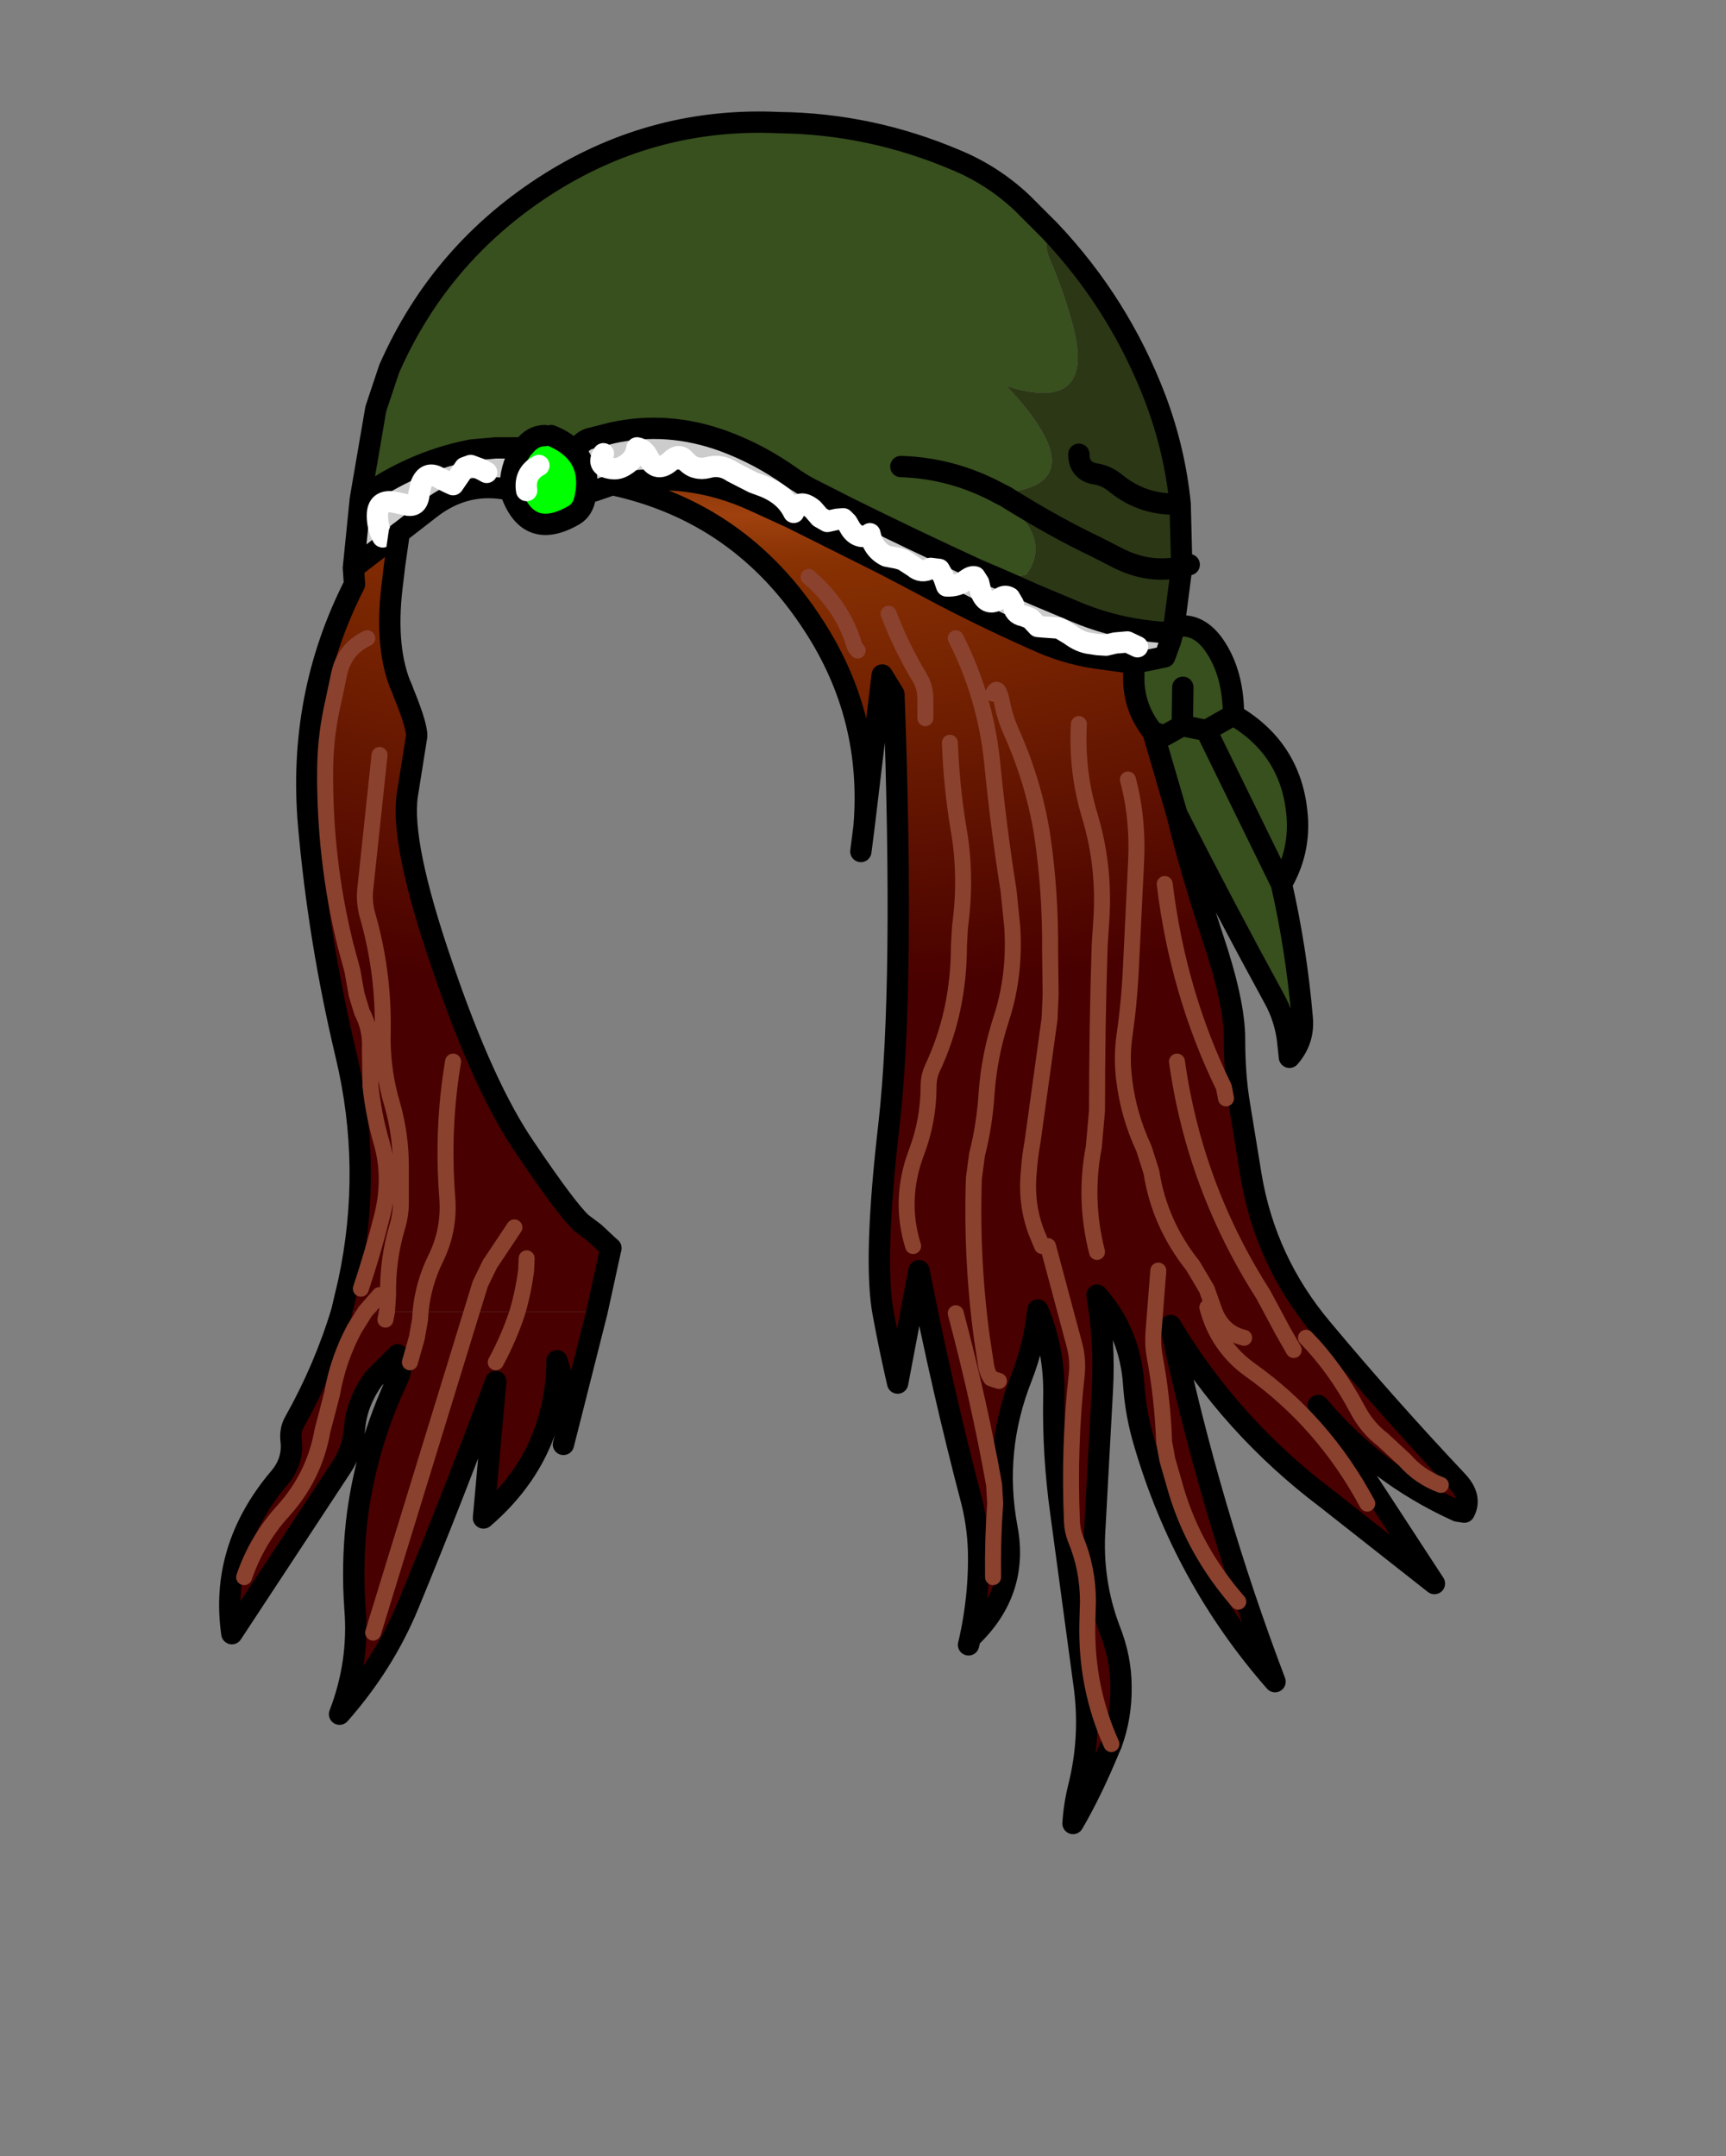<svg xmlns:xlink="http://www.w3.org/1999/xlink" xmlns="http://www.w3.org/2000/svg" height="202.2px" width="161.9px">
  <rect width="100%" height="100%" fill="#808080" stroke="none"/>
  <g transform="matrix(1.0, 0.0, 0.0, 1.0, 74.15, 81.7)">
    <g data-characterId="1399" height="160.55" transform="matrix(1.0, 0.0, 0.0, 1.0, -53.1, -70.75)" width="117.05" xlink:href="#shape0"><g id="shape0" transform="matrix(1.0, 0.0, 0.0, 1.0, 53.1, 70.75)">
      <path d="M24.3 -60.1 Q23.7 -58.85 24.3 -57.45 25.6 -54.45 26.45 -51.3 28.75 -42.9 20.4 -45.45 L20.35 -45.4 21.4 -44.25 Q28.4 -36.1 19.65 -35.45 L19.65 -35.4 20.15 -35.15 20.55 -34.9 20.45 -34.75 21.8 -33.1 Q24.0 -30.35 22.1 -27.8 L19.6 -27.4 17.6 -28.25 Q11.4 -31.1 5.45 -34.05 L2.3 -35.65 Q1.15 -36.2 0.1 -36.95 -2.9 -39.1 -6.3 -40.35 -11.55 -42.25 -16.75 -41.1 L-18.9 -40.55 Q-19.8 -40.25 -20.1 -39.25 -20.95 -40.25 -22.45 -40.85 L-23.05 -40.85 Q-24.15 -40.85 -24.95 -39.85 L-25.1 -39.7 -27.65 -39.7 -29.9 -39.5 Q-34.15 -38.7 -38.1 -36.4 L-40.35 -34.9 -38.9 -43.35 -37.65 -47.1 Q-32.8 -58.15 -22.5 -64.6 -12.65 -70.75 -1.05 -70.2 7.5 -70.1 15.5 -66.7 19.0 -65.25 21.75 -62.65 L24.3 -60.1 M10.35 -37.95 Q15.25 -37.8 19.65 -35.4 15.25 -37.8 10.35 -37.95 M36.0 -23.15 L36.8 -23.0 Q38.75 -23.0 40.15 -20.55 41.55 -18.1 41.55 -14.65 47.2 -11.35 47.55 -4.8 47.7 -1.6 46.05 1.2 47.45 7.35 48.0 13.75 48.2 15.85 46.8 17.45 L46.6 15.6 Q46.3 13.65 45.4 12.0 40.7 3.4 36.25 -5.35 L34.0 -13.05 Q32.3 -15.15 32.2 -17.8 L32.2 -19.5 35.1 -20.1 35.65 -21.6 35.85 -22.35 36.0 -23.15 M36.75 -13.65 L39.0 -13.2 46.05 1.2 39.0 -13.2 36.75 -13.65 35.05 -12.7 34.0 -13.05 35.05 -12.7 36.75 -13.65 36.8 -17.25 36.75 -13.65 M39.0 -13.2 L41.55 -14.65 39.0 -13.2" fill="#384f1e" fill-rule="evenodd" stroke="none"/>
      <path d="M-25.1 -39.7 L-24.95 -39.85 Q-24.15 -40.85 -23.05 -40.85 L-22.45 -40.85 Q-20.95 -40.25 -20.1 -39.25 -18.9 -37.85 -19.15 -35.7 L-19.25 -35.1 Q-19.45 -33.9 -20.3 -33.4 -24.7 -30.85 -26.3 -35.75 -26.3 -37.85 -25.35 -39.35 L-25.1 -39.7 M-23.6 -38.05 Q-25.0 -37.3 -24.75 -35.7 -25.0 -37.3 -23.6 -38.05" fill="#00ff00" fill-rule="evenodd" stroke="none"/>
      <path d="M-40.35 -34.9 L-38.1 -36.4 Q-34.15 -38.7 -29.9 -39.5 L-27.65 -39.7 -25.1 -39.7 -25.35 -39.35 Q-26.3 -37.85 -26.3 -35.75 -30.4 -36.65 -33.8 -34.0 L-36.7 -31.75 -41.0 -28.45 -40.35 -34.9 M-20.1 -39.25 Q-19.8 -40.25 -18.9 -40.55 L-16.75 -41.1 Q-11.55 -42.25 -6.3 -40.35 -2.9 -39.1 0.1 -36.95 1.15 -36.2 2.3 -35.65 L5.45 -34.05 Q11.4 -31.1 17.6 -28.25 L19.6 -27.4 23.0 -25.9 27.05 -24.2 Q31.1 -22.55 35.75 -22.35 L35.65 -21.6 35.1 -20.1 32.2 -19.5 29.3 -19.9 Q26.35 -20.25 23.65 -21.4 18.85 -23.5 14.25 -25.9 L10.85 -27.7 8.65 -28.85 0.05 -33.15 -3.45 -34.75 Q-9.9 -37.7 -16.7 -36.25 L-18.45 -35.65 -19.15 -35.7 Q-18.9 -37.85 -20.1 -39.25 M32.55 -21.05 L31.6 -21.5 30.45 -21.4 29.6 -21.2 28.8 -21.25 28.15 -21.35 Q27.2 -21.45 26.2 -22.2 L25.2 -22.8 23.8 -22.9 23.2 -22.95 22.5 -23.7 21.85 -23.95 Q20.95 -24.1 20.9 -25.05 L20.55 -25.65 Q20.15 -25.9 19.75 -25.65 18.45 -24.65 17.85 -26.2 L17.65 -27.05 17.3 -27.6 Q17.0 -27.7 16.45 -27.3 15.7 -26.7 14.65 -26.75 L14.35 -27.6 13.95 -28.3 13.15 -28.4 Q12.3 -27.9 11.55 -28.55 L10.55 -29.2 10.05 -29.35 9.0 -29.55 Q7.75 -30.15 7.45 -31.65 7.05 -31.35 6.65 -31.4 6.05 -31.5 5.65 -32.1 L5.3 -32.7 4.95 -33.05 4.35 -33.0 3.45 -32.8 2.75 -33.2 2.1 -33.95 Q0.75 -35.05 0.3 -33.65 -0.5 -35.3 -2.55 -36.1 L-3.5 -36.45 -5.45 -37.45 Q-6.55 -38.2 -7.75 -37.85 -8.35 -37.7 -8.85 -37.85 -9.35 -37.95 -9.85 -38.5 -10.45 -39.25 -11.2 -38.5 -12.55 -37.25 -13.35 -38.8 -13.75 -39.6 -14.4 -39.7 -14.55 -38.65 -15.55 -38.05 -16.1 -37.7 -16.65 -37.75 -18.3 -37.9 -17.55 -39.15 -18.3 -37.9 -16.65 -37.75 -16.1 -37.7 -15.55 -38.05 -14.55 -38.65 -14.4 -39.7 -13.75 -39.6 -13.35 -38.8 -12.55 -37.25 -11.2 -38.5 -10.45 -39.25 -9.85 -38.5 -9.35 -37.95 -8.85 -37.85 -8.35 -37.7 -7.75 -37.85 -6.55 -38.2 -5.45 -37.45 L-3.5 -36.45 -2.55 -36.1 Q-0.5 -35.3 0.3 -33.65 0.75 -35.05 2.1 -33.95 L2.75 -33.2 3.45 -32.8 4.35 -33.0 4.95 -33.05 5.3 -32.7 5.65 -32.1 Q6.05 -31.5 6.65 -31.4 7.05 -31.35 7.45 -31.65 7.75 -30.15 9.0 -29.55 L10.05 -29.35 10.55 -29.2 11.55 -28.55 Q12.3 -27.9 13.15 -28.4 L13.95 -28.3 14.35 -27.6 14.65 -26.75 Q15.7 -26.7 16.45 -27.3 17.0 -27.7 17.3 -27.6 L17.65 -27.05 17.85 -26.2 Q18.45 -24.65 19.75 -25.65 20.15 -25.9 20.55 -25.65 L20.9 -25.05 Q20.95 -24.1 21.85 -23.95 L22.5 -23.7 23.2 -22.95 23.8 -22.9 25.2 -22.8 26.2 -22.2 Q27.2 -21.45 28.15 -21.35 L28.8 -21.25 29.6 -21.2 30.45 -21.4 31.6 -21.5 32.55 -21.05 M-28.5 -37.4 L-29.05 -37.7 -30.0 -38.05 -30.55 -37.85 -31.65 -36.25 Q-32.35 -36.55 -33.05 -36.95 -34.15 -37.55 -34.65 -36.3 L-34.85 -35.4 Q-34.95 -34.0 -36.2 -34.4 L-37.15 -34.6 Q-38.75 -34.9 -38.75 -33.35 -38.75 -32.25 -38.25 -31.35 -38.75 -32.25 -38.75 -33.35 -38.75 -34.9 -37.15 -34.6 L-36.2 -34.4 Q-34.95 -34.0 -34.85 -35.4 L-34.65 -36.3 Q-34.15 -37.55 -33.05 -36.95 -32.35 -36.55 -31.65 -36.25 L-30.55 -37.85 -30.0 -38.05 -29.05 -37.7 -28.5 -37.4" fill="#cccccc" fill-rule="evenodd" stroke="none"/>
      <path d="M19.65 -35.4 L19.65 -35.45 Q28.4 -36.1 21.4 -44.25 L20.35 -45.4 20.4 -45.45 Q28.75 -42.9 26.45 -51.3 25.6 -54.45 24.3 -57.45 23.7 -58.85 24.3 -60.1 30.85 -53.2 34.25 -44.25 36.05 -39.45 36.55 -34.45 L36.7 -28.55 36.0 -23.15 35.85 -22.35 35.75 -22.35 Q31.1 -22.55 27.05 -24.2 L23.0 -25.9 19.6 -27.4 22.1 -27.8 Q24.0 -30.35 21.8 -33.1 L20.45 -34.75 20.55 -34.9 20.15 -35.15 19.65 -35.4 M20.55 -34.9 Q24.9 -32.2 28.7 -30.4 L30.55 -29.45 Q33.6 -27.85 36.7 -28.55 33.6 -27.85 30.55 -29.45 L28.7 -30.4 Q24.9 -32.2 20.55 -34.9 M27.05 -39.1 Q27.05 -37.5 28.65 -37.25 29.65 -37.1 30.55 -36.35 33.15 -34.25 36.55 -34.45 33.15 -34.25 30.55 -36.35 29.65 -37.1 28.65 -37.25 27.05 -37.5 27.05 -39.1" fill="#2b3715" fill-rule="evenodd" stroke="none"/>
      <path d="M36.25 -5.35 Q37.5 -0.2 39.55 6.05 41.65 12.25 41.65 15.7 41.65 19.1 42.1 21.8 L43.2 28.55 Q44.55 36.6 49.85 42.9 55.95 50.2 62.55 57.2 63.95 58.7 63.2 60.1 L62.55 60.0 Q54.85 56.5 49.5 50.1 L60.4 66.8 50.3 58.85 Q41.35 52.1 35.65 42.6 39.3 59.8 45.45 76.0 36.9 66.25 33.2 53.65 32.4 51.0 32.2 48.25 31.9 43.3 28.75 39.75 29.5 44.15 29.25 48.7 L28.55 61.55 Q28.2 66.55 29.95 71.15 31.0 73.8 31.0 76.45 31.05 79.25 30.1 81.85 L29.9 82.3 Q28.25 86.3 26.5 89.3 26.6 87.6 27.05 85.8 28.15 81.35 27.6 76.75 L25.35 60.1 Q24.6 54.7 24.7 49.3 24.8 44.95 23.2 41.15 22.85 44.45 21.7 47.4 18.95 54.3 20.3 61.55 21.45 67.55 16.85 71.9 17.65 68.2 17.65 64.45 17.65 61.7 17.0 59.1 14.2 48.45 12.05 37.45 L10.05 48.0 Q9.3 44.75 8.7 41.5 7.75 36.55 9.25 23.65 10.7 10.7 9.7 -16.6 L8.6 -18.4 6.9 -4.2 Q7.75 -14.45 2.2 -23.0 -4.65 -33.65 -16.7 -36.25 -9.9 -37.7 -3.45 -34.75 L0.05 -33.15 8.65 -28.85 10.85 -27.7 14.25 -25.9 Q18.85 -23.5 23.65 -21.4 26.35 -20.25 29.3 -19.9 L32.2 -19.5 32.2 -17.8 Q32.3 -15.15 34.0 -13.05 L36.25 -5.35 M6.3 -20.7 Q6.05 -20.95 5.95 -21.3 4.85 -24.9 1.7 -27.6 4.85 -24.9 5.95 -21.3 6.05 -20.95 6.3 -20.7 M12.65 -14.35 L12.65 -16.1 Q12.65 -17.25 12.15 -18.1 10.4 -21.0 9.2 -24.15 10.4 -21.0 12.15 -18.1 12.65 -17.25 12.65 -16.1 L12.65 -14.35 M23.6 35.15 L23.1 33.95 Q22.05 31.25 22.35 28.2 22.45 26.75 22.7 25.4 L24.3 13.85 24.4 11.55 24.35 7.5 Q24.4 1.9 23.6 -3.45 22.8 -8.45 20.65 -13.2 20.15 -14.35 19.9 -15.55 19.5 -17.75 19.0 -16.65 19.5 -17.75 19.9 -15.55 20.15 -14.35 20.65 -13.2 22.8 -8.45 23.6 -3.45 24.4 1.9 24.35 7.5 L24.4 11.55 24.3 13.85 22.7 25.4 Q22.45 26.75 22.35 28.2 22.05 31.25 23.1 33.95 L23.6 35.15 M19.55 47.8 L18.8 47.55 Q18.4 46.95 18.3 46.05 L17.95 43.75 Q16.95 36.4 17.2 28.8 L17.5 26.55 Q18.2 23.85 18.4 20.75 18.65 17.3 19.75 13.9 21.1 9.8 20.8 5.2 L20.45 1.8 Q19.5 -4.2 18.9 -10.35 18.25 -16.45 15.5 -21.85 18.25 -16.45 18.9 -10.35 19.5 -4.2 20.45 1.8 L20.8 5.2 Q21.1 9.8 19.75 13.9 18.65 17.3 18.4 20.75 18.2 23.85 17.5 26.55 L17.2 28.8 Q16.95 36.4 17.95 43.75 L18.3 46.05 Q18.4 46.95 18.8 47.55 L19.55 47.8 M14.95 -12.05 Q15.1 -8.0 15.75 -4.05 16.55 0.4 15.9 5.2 L15.8 6.95 Q15.8 13.2 13.3 18.5 12.95 19.3 12.95 20.15 12.95 23.4 11.8 26.4 10.15 30.8 11.5 35.15 10.15 30.8 11.8 26.4 12.95 23.4 12.95 20.15 12.95 19.3 13.3 18.5 15.8 13.2 15.8 6.95 L15.9 5.2 Q16.55 0.4 15.75 -4.05 15.1 -8.0 14.95 -12.05 M42.55 43.75 Q40.4 43.25 39.65 40.9 L39.05 39.2 37.75 37.0 Q34.6 33.05 33.85 28.2 L33.15 26.0 Q31.7 22.9 31.3 19.55 31.05 17.55 31.3 15.6 31.8 12.2 31.95 8.65 L32.4 -0.55 Q32.65 -4.85 31.65 -8.6 32.65 -4.85 32.4 -0.55 L31.95 8.65 Q31.8 12.2 31.3 15.6 31.05 17.55 31.3 19.55 31.7 22.9 33.15 26.0 L33.85 28.2 Q34.6 33.05 37.75 37.0 L39.05 39.2 39.65 40.9 Q40.4 43.25 42.55 43.75 M27.05 -13.8 Q26.8 -9.35 28.1 -5.1 29.5 -0.4 29.15 4.65 L29.0 6.95 Q28.75 14.7 28.75 22.45 L28.45 25.85 Q27.5 30.8 28.75 35.7 27.5 30.8 28.45 25.85 L28.75 22.45 Q28.75 14.7 29.0 6.95 L29.15 4.65 Q29.5 -0.4 28.1 -5.1 26.8 -9.35 27.05 -13.8 M39.1 40.9 Q40.05 44.55 43.1 46.75 50.0 51.65 54.1 59.3 50.0 51.65 43.1 46.75 40.05 44.55 39.1 40.9 M61.0 57.55 Q59.0 56.8 57.6 55.2 L55.55 53.3 Q54.1 52.2 53.2 50.5 51.1 46.55 48.35 43.75 51.1 46.55 53.2 50.5 54.1 52.2 55.55 53.3 L57.6 55.2 Q59.0 56.8 61.0 57.55 M15.5 41.45 Q17.7 49.7 19.1 57.55 L19.2 59.3 Q18.95 62.7 19.0 66.2 18.95 62.7 19.2 59.3 L19.1 57.55 Q17.7 49.7 15.5 41.45 M34.5 37.45 L34.05 43.2 Q33.95 44.35 34.15 45.45 34.9 49.45 35.05 53.55 L35.35 55.2 36.2 58.15 Q37.9 63.8 42.0 68.5 37.9 63.8 36.2 58.15 L35.35 55.2 35.05 53.55 Q34.9 49.45 34.15 45.45 33.95 44.35 34.05 43.2 L34.5 37.45 M24.15 35.15 L26.6 44.3 Q27.0 45.7 26.85 47.2 26.1 53.85 26.4 61.05 26.45 61.9 26.75 62.65 27.9 65.4 27.9 68.5 L27.85 70.25 Q27.65 76.4 30.1 81.85 27.65 76.4 27.85 70.25 L27.9 68.5 Q27.9 65.4 26.75 62.65 26.45 61.9 26.4 61.05 26.1 53.85 26.85 47.2 27.0 45.7 26.6 44.3 L24.15 35.15 M47.2 44.9 L46.2 43.15 44.35 39.7 Q37.9 29.6 36.25 17.85 37.9 29.6 44.35 39.7 L46.2 43.15 47.2 44.9 M40.85 21.3 L40.65 20.25 Q36.35 11.45 35.1 1.2 36.35 11.45 40.65 20.25 L40.85 21.3 M-42.1 41.3 L-41.45 38.55 Q-39.15 27.85 -41.7 17.2 -44.25 6.5 -45.2 -4.3 -46.25 -16.4 -40.9 -26.9 L-40.9 -26.95 -41.0 -28.45 -36.7 -31.75 -37.15 -28.6 -37.3 -27.3 Q-38.1 -21.4 -36.65 -17.6 L-36.45 -17.15 -36.3 -16.75 Q-34.85 -13.2 -35.1 -12.45 L-35.95 -7.1 Q-36.6 -2.55 -32.65 8.9 -28.75 20.35 -24.85 26.0 -21.0 31.7 -19.6 33.0 L-18.4 33.9 -16.85 35.35 -18.15 41.3 -25.6 41.3 Q-25.05 39.4 -24.8 37.45 L-24.75 36.3 -24.8 37.45 Q-25.05 39.4 -25.6 41.3 L-29.9 41.3 -34.7 41.3 -37.85 41.3 -37.75 39.75 Q-37.8 36.4 -36.9 33.4 -36.55 32.25 -36.55 31.1 L-36.55 27.65 Q-36.55 24.7 -37.35 21.9 -38.35 18.55 -38.25 15.0 -38.15 9.4 -39.7 4.05 -40.0 2.9 -39.9 1.8 L-38.55 -10.9 -39.9 1.8 Q-40.0 2.9 -39.7 4.05 -38.15 9.4 -38.25 15.0 -38.35 18.55 -37.35 21.9 -36.55 24.7 -36.55 27.65 L-36.55 31.1 Q-36.55 32.25 -36.9 33.4 -37.8 36.4 -37.75 39.75 L-37.85 41.3 -39.9 41.3 -42.1 41.3 M-40.3 39.15 Q-39.15 35.7 -38.3 32.3 -37.4 28.65 -38.4 25.3 -39.1 22.85 -39.4 20.15 L-39.45 16.7 Q-39.35 14.8 -40.2 13.2 L-40.7 11.55 -41.1 9.3 -41.75 6.9 Q-43.75 -1.2 -43.65 -9.75 -43.6 -12.95 -42.85 -16.05 L-42.35 -18.45 Q-41.85 -20.85 -39.7 -21.85 -41.85 -20.85 -42.35 -18.45 L-42.85 -16.05 Q-43.6 -12.95 -43.65 -9.75 -43.75 -1.2 -41.75 6.9 L-41.1 9.3 -40.7 11.55 -40.2 13.2 Q-39.35 14.8 -39.45 16.7 L-39.4 20.15 Q-39.1 22.85 -38.4 25.3 -37.4 28.65 -38.3 32.3 -39.15 35.7 -40.3 39.15 M-38.55 39.75 L-39.9 41.3 -38.55 39.75 M-25.9 33.4 L-28.2 36.85 -29.1 38.7 -29.9 41.3 -29.1 38.7 -28.2 36.85 -25.9 33.4 M-31.65 17.85 Q-32.7 24.05 -32.2 30.55 -31.95 33.65 -33.3 36.35 -34.45 38.7 -34.7 41.3 -34.45 38.7 -33.3 36.35 -31.95 33.65 -32.2 30.55 -32.7 24.05 -31.65 17.85" fill="url(#gradient0)" fill-rule="evenodd" stroke="none"/>
      <path d="M-42.1 41.3 L-39.9 41.3 -37.85 41.3 -34.7 41.3 -34.75 42.05 -35.05 43.75 -35.7 46.05 -35.05 43.75 -34.75 42.05 -34.7 41.3 -29.9 41.3 -25.6 41.3 Q-26.4 43.75 -27.65 46.05 -26.4 43.75 -25.6 41.3 L-18.15 41.3 -20.5 50.6 -21.9 45.9 Q-21.9 49.05 -22.9 52.1 -24.5 56.95 -28.8 60.65 L-27.65 47.85 Q-31.5 58.25 -35.85 68.8 -38.15 74.35 -42.3 79.05 -40.45 74.25 -40.85 69.2 -41.15 65.05 -40.7 61.0 -39.9 54.1 -36.8 47.5 -36.3 46.4 -36.85 45.35 L-39.1 47.6 Q-40.7 49.8 -40.9 52.3 -41.05 54.25 -42.1 55.85 L-52.4 71.5 Q-53.55 63.55 -48.0 56.95 -46.6 55.35 -46.85 53.35 -46.95 52.35 -46.5 51.6 -43.7 46.6 -42.1 41.3 M-38.0 42.05 L-37.85 41.3 -38.0 42.05 M-51.25 66.2 Q-50.05 62.7 -47.6 60.0 -44.65 56.75 -43.9 52.45 L-43.4 50.55 -43.0 49.0 Q-42.45 45.8 -40.9 42.9 L-39.9 41.3 -40.9 42.9 Q-42.45 45.8 -43.0 49.0 L-43.4 50.55 -43.9 52.45 Q-44.65 56.75 -47.6 60.0 -50.05 62.7 -51.25 66.2 M-39.15 71.4 L-29.9 41.3 -39.15 71.4" fill="url(#gradient1)" fill-rule="evenodd" stroke="none"/>
      <path d="M24.3 -60.1 L21.75 -62.65 Q19.0 -65.25 15.5 -66.7 7.5 -70.1 -1.05 -70.2 -12.65 -70.75 -22.5 -64.6 -32.8 -58.15 -37.65 -47.1 L-38.9 -43.35 -40.35 -34.9 -38.1 -36.4 Q-34.15 -38.7 -29.9 -39.5 L-27.65 -39.7 -25.1 -39.7 -24.95 -39.85 Q-24.15 -40.85 -23.05 -40.85 M-22.45 -40.85 Q-20.95 -40.25 -20.1 -39.25 -19.8 -40.25 -18.9 -40.55 L-16.75 -41.1 Q-11.55 -42.25 -6.3 -40.35 -2.9 -39.1 0.1 -36.95 1.15 -36.2 2.3 -35.65 L5.45 -34.05 Q11.4 -31.1 17.6 -28.25 L19.6 -27.4 23.0 -25.9 27.05 -24.2 Q31.1 -22.55 35.75 -22.35 L35.85 -22.35 36.0 -23.15 36.7 -28.55 Q33.6 -27.85 30.55 -29.45 L28.7 -30.4 Q24.9 -32.2 20.55 -34.9 L20.15 -35.15 19.65 -35.4 Q15.25 -37.8 10.35 -37.95 M36.55 -34.45 Q33.15 -34.25 30.55 -36.35 29.65 -37.1 28.65 -37.25 27.05 -37.5 27.05 -39.1 M36.7 -28.55 L37.4 -28.75 M24.3 -60.1 Q30.85 -53.2 34.25 -44.25 36.05 -39.45 36.55 -34.45 L36.7 -28.55 M36.8 -23.0 Q38.75 -23.0 40.15 -20.55 41.55 -18.1 41.55 -14.65 47.2 -11.35 47.55 -4.8 47.7 -1.6 46.05 1.2 47.45 7.35 48.0 13.75 48.2 15.85 46.8 17.45 L46.6 15.6 Q46.3 13.65 45.4 12.0 40.7 3.4 36.25 -5.35 37.5 -0.2 39.55 6.05 41.65 12.25 41.65 15.7 41.65 19.1 42.1 21.8 L43.2 28.55 Q44.55 36.6 49.85 42.9 55.95 50.2 62.55 57.2 63.95 58.7 63.2 60.1 L62.55 60.0 Q54.85 56.5 49.5 50.1 L60.4 66.8 50.3 58.85 Q41.35 52.1 35.65 42.6 39.3 59.8 45.45 76.0 36.9 66.25 33.2 53.65 32.4 51.0 32.2 48.25 31.9 43.3 28.75 39.75 29.5 44.15 29.25 48.7 L28.55 61.55 Q28.2 66.55 29.95 71.15 31.0 73.8 31.0 76.45 31.05 79.25 30.1 81.85 L29.9 82.3 Q28.25 86.3 26.5 89.3 26.6 87.6 27.05 85.8 28.15 81.35 27.6 76.75 L25.35 60.1 Q24.6 54.7 24.7 49.3 24.8 44.95 23.2 41.15 22.85 44.45 21.7 47.4 18.95 54.3 20.3 61.55 21.45 67.55 16.85 71.9 L16.7 72.55 M32.2 -19.5 L29.3 -19.9 Q26.35 -20.25 23.65 -21.4 18.85 -23.5 14.25 -25.9 L10.85 -27.7 8.65 -28.85 0.05 -33.15 -3.45 -34.75 Q-9.9 -37.7 -16.7 -36.25 -4.65 -33.65 2.2 -23.0 7.75 -14.45 6.9 -4.2 L8.6 -18.4 9.7 -16.6 Q10.7 10.7 9.25 23.65 7.75 36.55 8.7 41.5 9.3 44.75 10.05 48.0 L12.05 37.45 Q14.2 48.45 17.0 59.1 17.65 61.7 17.65 64.45 17.65 68.2 16.85 71.9 M6.9 -4.2 L6.6 -1.85 M35.65 -21.6 L35.85 -22.35 M35.65 -21.6 L35.1 -20.1 32.2 -19.5 32.2 -17.8 Q32.3 -15.15 34.0 -13.05 L35.05 -12.7 36.75 -13.65 36.8 -17.25 M46.05 1.2 L39.0 -13.2 36.75 -13.65 M34.0 -13.05 L36.25 -5.35 M41.55 -14.65 L39.0 -13.2 M-41.0 -28.45 L-40.9 -26.95 -40.9 -26.9 Q-46.25 -16.4 -45.2 -4.3 -44.25 6.5 -41.7 17.2 -39.15 27.85 -41.45 38.55 L-42.1 41.3 Q-43.7 46.6 -46.5 51.6 -46.95 52.35 -46.85 53.35 -46.6 55.35 -48.0 56.95 -53.55 63.55 -52.4 71.5 L-42.1 55.85 Q-41.05 54.25 -40.9 52.3 -40.7 49.8 -39.1 47.6 L-36.85 45.35 Q-36.3 46.4 -36.8 47.5 -39.9 54.1 -40.7 61.0 -41.15 65.05 -40.85 69.2 -40.45 74.25 -42.3 79.05 -38.15 74.35 -35.85 68.8 -31.5 58.25 -27.65 47.85 L-28.8 60.65 Q-24.5 56.95 -22.9 52.1 -21.9 49.05 -21.9 45.9 L-20.5 50.6 -21.3 53.75 M-16.7 -36.25 L-18.45 -35.65 M-19.15 -35.7 L-19.25 -35.1 Q-19.45 -33.9 -20.3 -33.4 -24.7 -30.85 -26.3 -35.75 -30.4 -36.65 -33.8 -34.0 L-36.7 -31.75 -41.0 -28.45 -40.35 -34.9 M-16.85 35.35 L-18.15 41.3 -20.5 50.6 M-20.1 -39.25 Q-18.9 -37.85 -19.15 -35.7 M-26.3 -35.75 Q-26.3 -37.85 -25.35 -39.35 L-25.1 -39.7" fill="none" stroke="#000000" stroke-linecap="round" stroke-linejoin="round" stroke-width="2.0"/>
      <path d="M-17.55 -39.15 Q-18.3 -37.9 -16.65 -37.75 -16.1 -37.7 -15.55 -38.05 -14.55 -38.65 -14.4 -39.7 -13.75 -39.6 -13.35 -38.8 -12.55 -37.25 -11.2 -38.5 -10.45 -39.25 -9.85 -38.5 -9.35 -37.95 -8.85 -37.85 -8.35 -37.7 -7.75 -37.85 -6.55 -38.2 -5.45 -37.45 L-3.5 -36.45 -2.55 -36.1 Q-0.5 -35.3 0.3 -33.65 0.75 -35.05 2.1 -33.95 L2.75 -33.2 3.45 -32.8 4.35 -33.0 4.95 -33.05 5.3 -32.7 5.65 -32.1 Q6.05 -31.5 6.65 -31.4 7.05 -31.35 7.45 -31.65 7.75 -30.15 9.0 -29.55 L10.05 -29.35 10.55 -29.2 11.55 -28.55 Q12.3 -27.9 13.15 -28.4 L13.95 -28.3 14.35 -27.6 14.65 -26.75 Q15.7 -26.7 16.45 -27.3 17.0 -27.7 17.3 -27.6 L17.65 -27.05 17.85 -26.2 Q18.45 -24.65 19.75 -25.65 20.15 -25.9 20.55 -25.65 L20.9 -25.05 Q20.95 -24.1 21.85 -23.95 L22.5 -23.7 23.2 -22.95 23.8 -22.9 25.2 -22.8 26.2 -22.2 Q27.2 -21.45 28.15 -21.35 L28.8 -21.25 29.6 -21.2 30.45 -21.4 31.6 -21.5 32.55 -21.05 M-38.25 -31.35 Q-38.75 -32.25 -38.75 -33.35 -38.75 -34.9 -37.15 -34.6 L-36.2 -34.4 Q-34.95 -34.0 -34.85 -35.4 L-34.65 -36.3 Q-34.15 -37.55 -33.05 -36.95 -32.35 -36.55 -31.65 -36.25 L-30.55 -37.85 -30.0 -38.05 -29.05 -37.7 -28.5 -37.4 M-24.75 -35.7 Q-25.0 -37.3 -23.6 -38.05" fill="none" stroke="#ffffff" stroke-linecap="round" stroke-linejoin="round" stroke-width="2.0"/>
      <path d="M19.0 -16.65 Q19.5 -17.75 19.9 -15.55 20.15 -14.35 20.65 -13.2 22.8 -8.45 23.6 -3.45 24.4 1.9 24.35 7.5 L24.4 11.55 24.3 13.85 22.7 25.4 Q22.45 26.75 22.35 28.2 22.05 31.25 23.1 33.95 L23.6 35.15 M9.2 -24.15 Q10.4 -21.0 12.15 -18.1 12.65 -17.25 12.65 -16.1 L12.65 -14.35 M1.7 -27.6 Q4.85 -24.9 5.95 -21.3 6.05 -20.95 6.3 -20.7 M11.5 35.15 Q10.15 30.8 11.8 26.4 12.95 23.4 12.95 20.15 12.95 19.3 13.3 18.5 15.8 13.2 15.8 6.95 L15.9 5.2 Q16.55 0.4 15.75 -4.05 15.1 -8.0 14.95 -12.05 M15.5 -21.85 Q18.25 -16.45 18.9 -10.35 19.5 -4.2 20.45 1.8 L20.8 5.2 Q21.1 9.8 19.75 13.9 18.65 17.3 18.4 20.75 18.2 23.85 17.5 26.55 L17.2 28.8 Q16.95 36.4 17.95 43.75 L18.3 46.05 Q18.4 46.95 18.8 47.55 L19.55 47.8 M31.65 -8.6 Q32.65 -4.85 32.4 -0.55 L31.95 8.65 Q31.8 12.2 31.3 15.6 31.05 17.55 31.3 19.55 31.7 22.9 33.15 26.0 L33.85 28.2 Q34.6 33.05 37.75 37.0 L39.05 39.2 39.65 40.9 Q40.4 43.25 42.55 43.75 M28.75 35.7 Q27.5 30.8 28.45 25.85 L28.75 22.45 Q28.75 14.7 29.0 6.95 L29.15 4.65 Q29.5 -0.4 28.1 -5.1 26.8 -9.35 27.05 -13.8 M35.1 1.2 Q36.35 11.45 40.65 20.25 L40.85 21.3 M36.25 17.85 Q37.9 29.6 44.35 39.7 L46.2 43.15 47.2 44.9 M30.1 81.85 Q27.65 76.4 27.85 70.25 L27.9 68.5 Q27.9 65.4 26.75 62.65 26.45 61.9 26.4 61.05 26.1 53.85 26.85 47.2 27.0 45.7 26.6 44.3 L24.15 35.15 M42.0 68.5 Q37.9 63.8 36.2 58.15 L35.35 55.2 35.05 53.55 Q34.9 49.45 34.15 45.45 33.95 44.35 34.05 43.2 L34.5 37.45 M19.0 66.2 Q18.95 62.7 19.2 59.3 L19.1 57.55 Q17.7 49.7 15.5 41.45 M48.35 43.75 Q51.1 46.55 53.2 50.5 54.1 52.2 55.55 53.3 L57.6 55.2 Q59.0 56.8 61.0 57.55 M54.1 59.3 Q50.0 51.65 43.1 46.75 40.05 44.55 39.1 40.9 M-39.9 41.3 L-38.55 39.75 M-39.7 -21.85 Q-41.85 -20.85 -42.35 -18.45 L-42.85 -16.05 Q-43.6 -12.95 -43.65 -9.75 -43.75 -1.2 -41.75 6.9 L-41.1 9.3 -40.7 11.55 -40.2 13.2 Q-39.35 14.8 -39.45 16.7 L-39.4 20.15 Q-39.1 22.85 -38.4 25.3 -37.4 28.65 -38.3 32.3 -39.15 35.7 -40.3 39.15 M-38.55 -10.9 L-39.9 1.8 Q-40.0 2.9 -39.7 4.05 -38.15 9.4 -38.25 15.0 -38.35 18.55 -37.35 21.9 -36.55 24.7 -36.55 27.65 L-36.55 31.1 Q-36.55 32.25 -36.9 33.4 -37.8 36.4 -37.75 39.75 L-37.85 41.3 -38.0 42.05 M-34.7 41.3 Q-34.45 38.7 -33.3 36.35 -31.95 33.65 -32.2 30.55 -32.7 24.05 -31.65 17.85 M-29.9 41.3 L-29.1 38.7 -28.2 36.85 -25.9 33.4 M-34.7 41.3 L-34.75 42.05 -35.05 43.75 -35.7 46.05 M-39.9 41.3 L-40.9 42.9 Q-42.45 45.8 -43.0 49.0 L-43.4 50.55 -43.9 52.45 Q-44.65 56.75 -47.6 60.0 -50.05 62.7 -51.25 66.2 M-25.6 41.3 Q-25.05 39.4 -24.8 37.45 L-24.75 36.3 M-27.65 46.05 Q-26.4 43.75 -25.6 41.3 M-29.9 41.3 L-39.15 71.4" fill="none" stroke="#8a412e" stroke-linecap="round" stroke-linejoin="round" stroke-width="1.5"/>
      <path d="M-36.7 -31.75 L-37.15 -28.6 -37.3 -27.3 Q-38.1 -21.4 -36.65 -17.6 L-36.45 -17.15 -36.3 -16.75 Q-34.85 -13.2 -35.1 -12.45 L-35.95 -7.1 Q-36.6 -2.55 -32.65 8.9 -28.75 20.35 -24.85 26.0 -21.0 31.7 -19.6 33.0 L-18.4 33.9 -16.85 35.35" fill="none" stroke="#000000" stroke-linecap="round" stroke-linejoin="round" stroke-width="2.0"/>
    </g>
    </g>
  </g>
  <defs>
    <radialGradient cx="0" cy="0" gradientTransform="matrix(8.0E-4, 0.081, -0.149, 0.001, -4.5, -54.5)" gradientUnits="userSpaceOnUse" id="gradient0" r="819.2" spreadMethod="pad">
      <stop offset="0.0" stop-color="#330000"/>
      <stop offset="0.231" stop-color="#7e2d01"/>
      <stop offset="0.318" stop-color="#9f410f"/>
      <stop offset="0.388" stop-color="#883102"/>
      <stop offset="1.0" stop-color="#480000"/>
    </radialGradient>
    <radialGradient cx="0" cy="0" gradientTransform="matrix(8.0E-4, 0.069, -0.149, 0.001, -4.5, -40.8)" gradientUnits="userSpaceOnUse" id="gradient1" r="819.2" spreadMethod="pad">
      <stop offset="0.0" stop-color="#330000"/>
      <stop offset="0.231" stop-color="#7e2d01"/>
      <stop offset="0.318" stop-color="#9f410f"/>
      <stop offset="0.388" stop-color="#883102"/>
      <stop offset="1.0" stop-color="#480000"/>
    </radialGradient>
  </defs>
</svg>